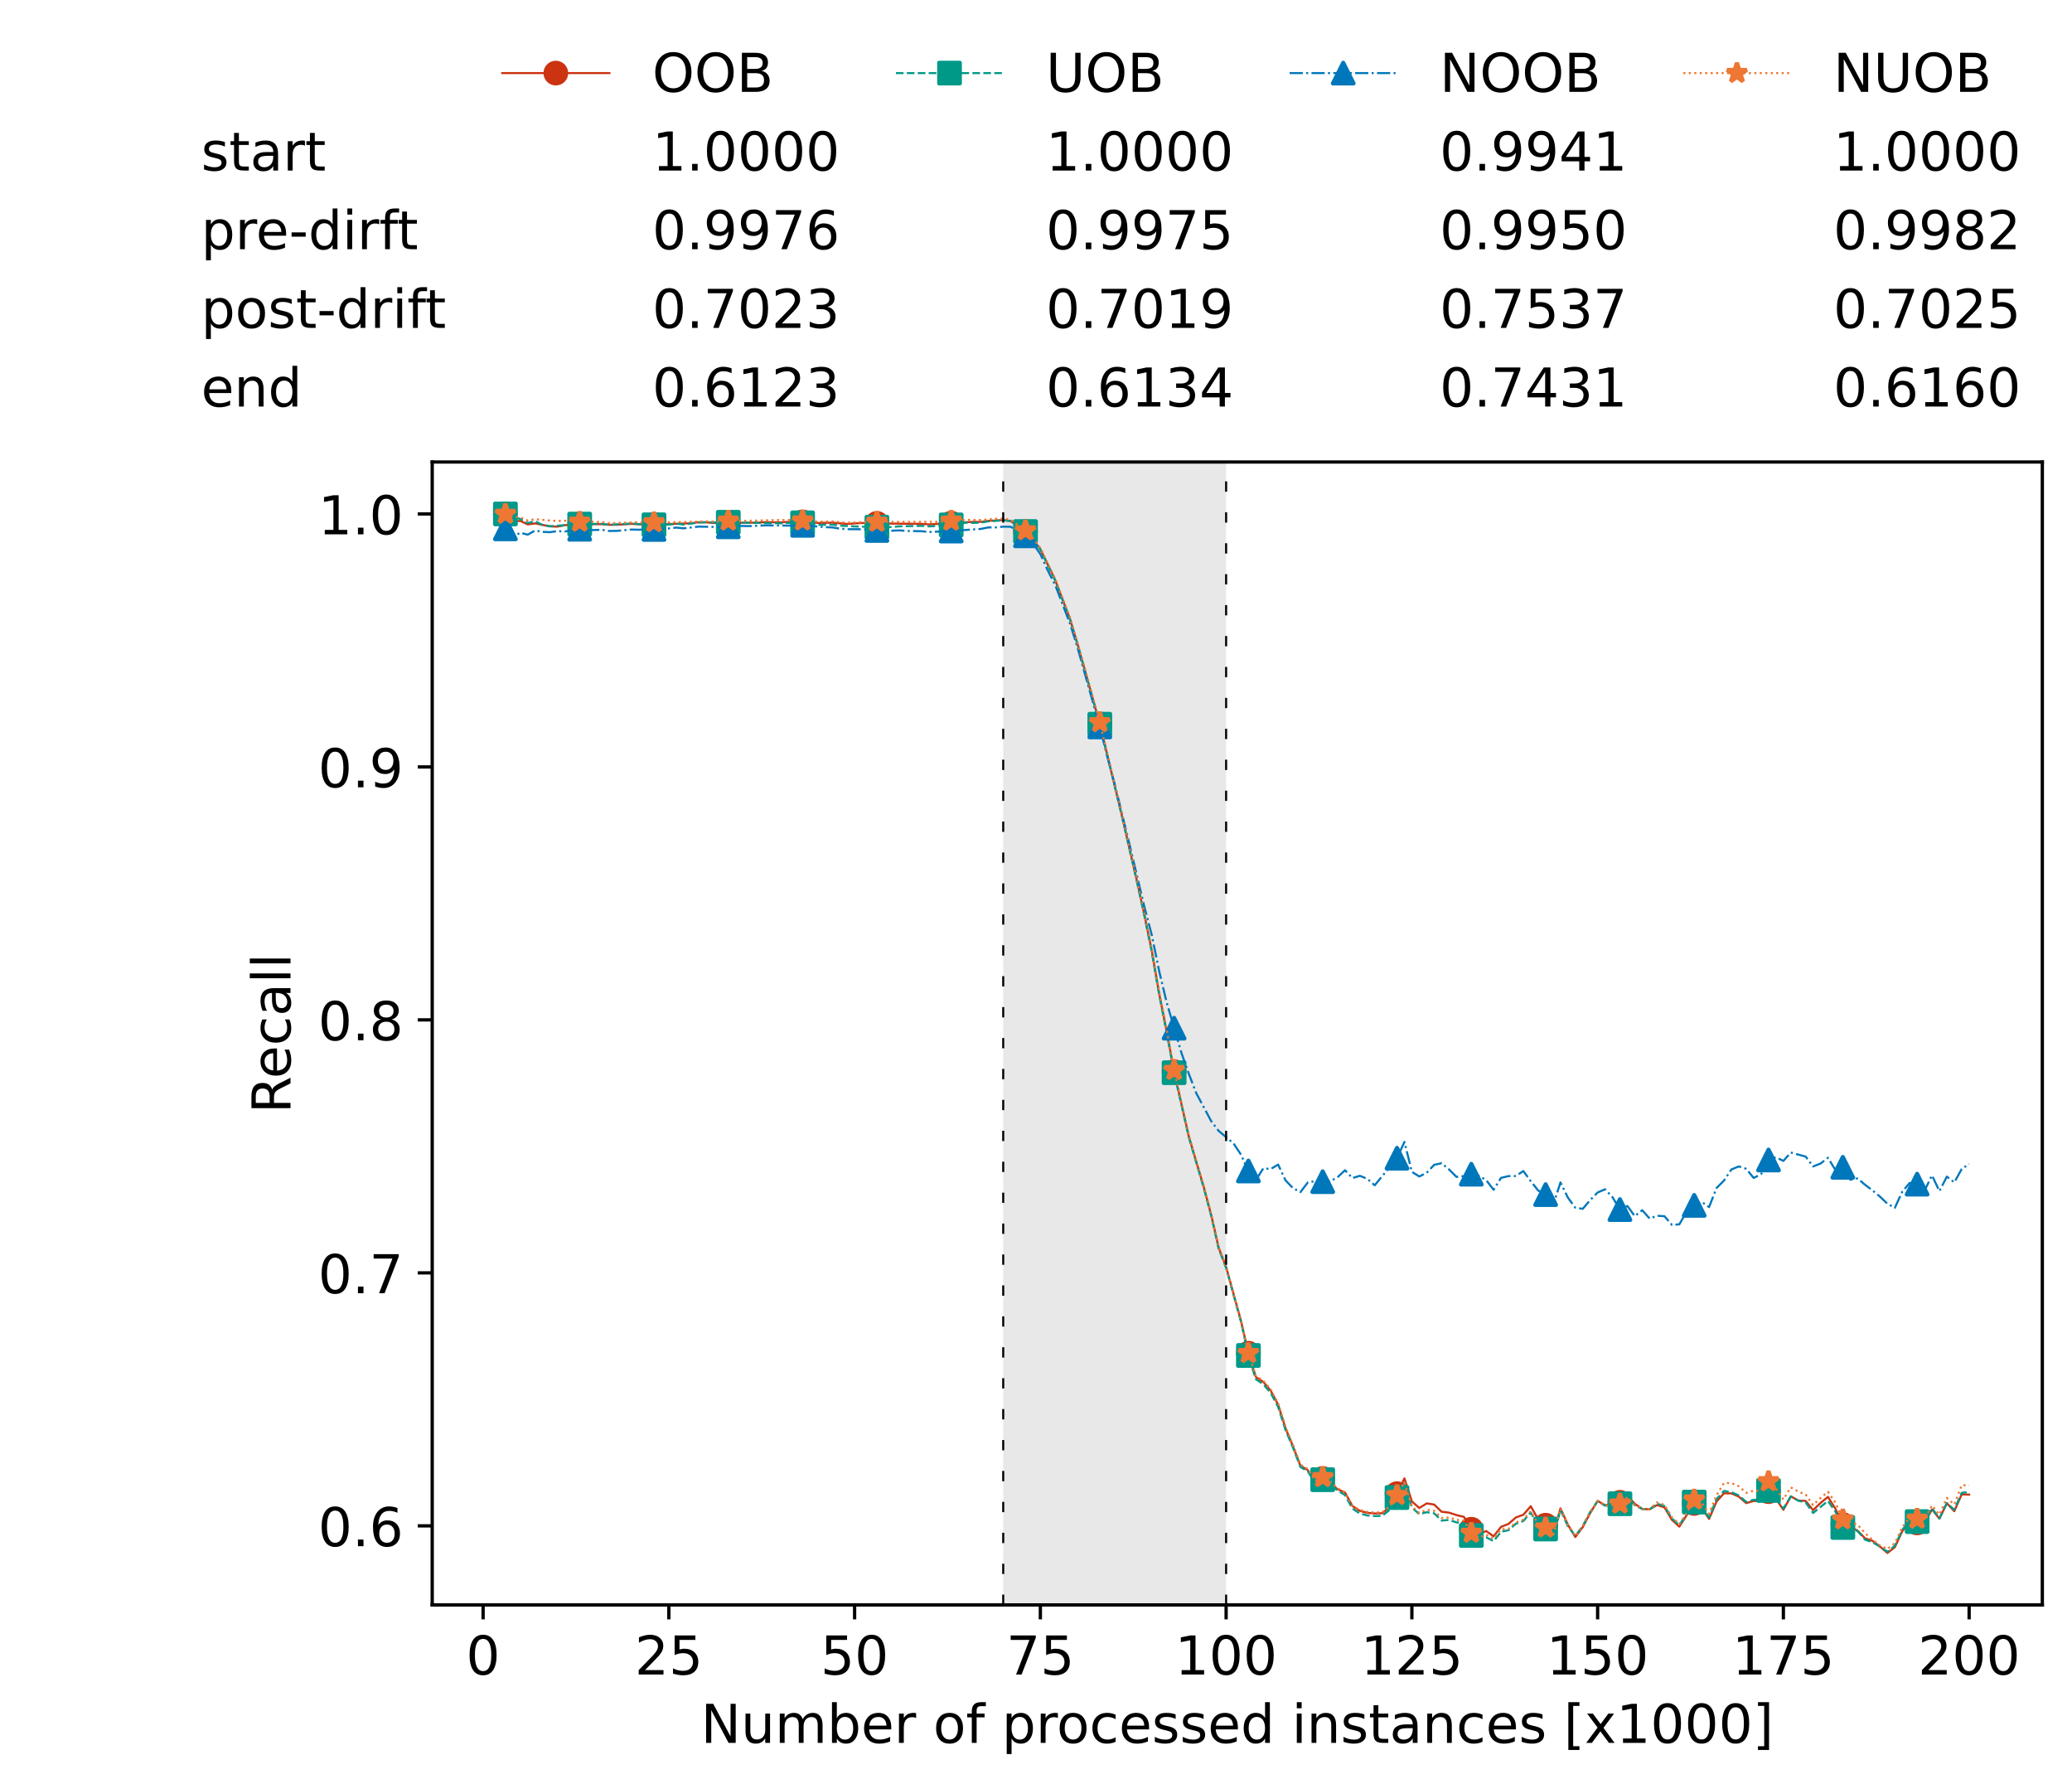 <?xml version="1.0" encoding="utf-8" standalone="no"?>
<!DOCTYPE svg PUBLIC "-//W3C//DTD SVG 1.1//EN"
  "http://www.w3.org/Graphics/SVG/1.1/DTD/svg11.dtd">
<!-- Created with matplotlib (https://matplotlib.org/) -->
<svg height="432.615pt" version="1.1" viewBox="0 0 502.65 432.615" width="502.65pt" xmlns="http://www.w3.org/2000/svg" xmlns:xlink="http://www.w3.org/1999/xlink">
 <defs>
  <style type="text/css">*{stroke-linecap:butt;stroke-linejoin:round;}</style>
 </defs>
 <g id="figure_1">
  <g id="patch_1">
   <path d="M 0 432.615 
L 502.65 432.615 
L 502.65 0 
L 0 0 
z
" style="fill:#ffffff;"/>
  </g>
  <g id="axes_1">
   <g id="patch_2">
    <path d="M 104.85 389.252 
L 495.45 389.252 
L 495.45 112.052 
L 104.85 112.052 
z
" style="fill:#ffffff;"/>
   </g>
   <g id="patch_3">
    <path clip-path="url(#p39e8679a95)" d="M 297.446 389.252 
L 297.446 112.052 
L 243.372 112.052 
L 243.372 389.252 
z
" style="fill:#d3d3d3;opacity:0.5;"/>
   </g>
   <g id="matplotlib.axis_1">
    <g id="xtick_1">
     <g id="line2d_1">
      <defs>
       <path d="M 0 0 
L 0 3.5 
" id="m77527ac871" style="stroke:#000000;stroke-width:0.8;"/>
      </defs>
      <g>
       <use style="stroke:#000000;stroke-width:0.8;" x="117.197" xlink:href="#m77527ac871" y="389.252"/>
      </g>
     </g>
     <g id="text_1">
      <!-- 0 -->
      <g transform="translate(113.061 406.13)scale(0.13 -0.13)">
       <defs>
        <path d="M 31.781 66.406 
Q 24.172 66.406 20.328 58.906 
Q 16.5 51.422 16.5 36.375 
Q 16.5 21.391 20.328 13.891 
Q 24.172 6.391 31.781 6.391 
Q 39.453 6.391 43.281 13.891 
Q 47.125 21.391 47.125 36.375 
Q 47.125 51.422 43.281 58.906 
Q 39.453 66.406 31.781 66.406 
z
M 31.781 74.219 
Q 44.047 74.219 50.516 64.516 
Q 56.984 54.828 56.984 36.375 
Q 56.984 17.969 50.516 8.266 
Q 44.047 -1.422 31.781 -1.422 
Q 19.531 -1.422 13.062 8.266 
Q 6.594 17.969 6.594 36.375 
Q 6.594 54.828 13.062 64.516 
Q 19.531 74.219 31.781 74.219 
z
" id="DejaVuSans-48"/>
       </defs>
       <use xlink:href="#DejaVuSans-48"/>
      </g>
     </g>
    </g>
    <g id="xtick_2">
     <g id="line2d_2">
      <g>
       <use style="stroke:#000000;stroke-width:0.8;" x="162.259" xlink:href="#m77527ac871" y="389.252"/>
      </g>
     </g>
     <g id="text_2">
      <!-- 25 -->
      <g transform="translate(153.988 406.13)scale(0.13 -0.13)">
       <defs>
        <path d="M 19.188 8.297 
L 53.609 8.297 
L 53.609 0 
L 7.328 0 
L 7.328 8.297 
Q 12.938 14.109 22.625 23.891 
Q 32.328 33.688 34.812 36.531 
Q 39.547 41.844 41.422 45.531 
Q 43.312 49.219 43.312 52.781 
Q 43.312 58.594 39.234 62.25 
Q 35.156 65.922 28.609 65.922 
Q 23.969 65.922 18.812 64.312 
Q 13.672 62.703 7.812 59.422 
L 7.812 69.391 
Q 13.766 71.781 18.938 73 
Q 24.125 74.219 28.422 74.219 
Q 39.75 74.219 46.484 68.547 
Q 53.219 62.891 53.219 53.422 
Q 53.219 48.922 51.531 44.891 
Q 49.859 40.875 45.406 35.406 
Q 44.188 33.984 37.641 27.219 
Q 31.109 20.453 19.188 8.297 
z
" id="DejaVuSans-50"/>
        <path d="M 10.797 72.906 
L 49.516 72.906 
L 49.516 64.594 
L 19.828 64.594 
L 19.828 46.734 
Q 21.969 47.469 24.109 47.828 
Q 26.266 48.188 28.422 48.188 
Q 40.625 48.188 47.75 41.5 
Q 54.891 34.812 54.891 23.391 
Q 54.891 11.625 47.562 5.094 
Q 40.234 -1.422 26.906 -1.422 
Q 22.312 -1.422 17.547 -0.641 
Q 12.797 0.141 7.719 1.703 
L 7.719 11.625 
Q 12.109 9.234 16.797 8.062 
Q 21.484 6.891 26.703 6.891 
Q 35.156 6.891 40.078 11.328 
Q 45.016 15.766 45.016 23.391 
Q 45.016 31 40.078 35.438 
Q 35.156 39.891 26.703 39.891 
Q 22.75 39.891 18.812 39.016 
Q 14.891 38.141 10.797 36.281 
z
" id="DejaVuSans-53"/>
       </defs>
       <use xlink:href="#DejaVuSans-50"/>
       <use x="63.623" xlink:href="#DejaVuSans-53"/>
      </g>
     </g>
    </g>
    <g id="xtick_3">
     <g id="line2d_3">
      <g>
       <use style="stroke:#000000;stroke-width:0.8;" x="207.322" xlink:href="#m77527ac871" y="389.252"/>
      </g>
     </g>
     <g id="text_3">
      <!-- 50 -->
      <g transform="translate(199.05 406.13)scale(0.13 -0.13)">
       <use xlink:href="#DejaVuSans-53"/>
       <use x="63.623" xlink:href="#DejaVuSans-48"/>
      </g>
     </g>
    </g>
    <g id="xtick_4">
     <g id="line2d_4">
      <g>
       <use style="stroke:#000000;stroke-width:0.8;" x="252.384" xlink:href="#m77527ac871" y="389.252"/>
      </g>
     </g>
     <g id="text_4">
      <!-- 75 -->
      <g transform="translate(244.113 406.13)scale(0.13 -0.13)">
       <defs>
        <path d="M 8.203 72.906 
L 55.078 72.906 
L 55.078 68.703 
L 28.609 0 
L 18.312 0 
L 43.219 64.594 
L 8.203 64.594 
z
" id="DejaVuSans-55"/>
       </defs>
       <use xlink:href="#DejaVuSans-55"/>
       <use x="63.623" xlink:href="#DejaVuSans-53"/>
      </g>
     </g>
    </g>
    <g id="xtick_5">
     <g id="line2d_5">
      <g>
       <use style="stroke:#000000;stroke-width:0.8;" x="297.446" xlink:href="#m77527ac871" y="389.252"/>
      </g>
     </g>
     <g id="text_5">
      <!-- 100 -->
      <g transform="translate(285.039 406.13)scale(0.13 -0.13)">
       <defs>
        <path d="M 12.406 8.297 
L 28.516 8.297 
L 28.516 63.922 
L 10.984 60.406 
L 10.984 69.391 
L 28.422 72.906 
L 38.281 72.906 
L 38.281 8.297 
L 54.391 8.297 
L 54.391 0 
L 12.406 0 
z
" id="DejaVuSans-49"/>
       </defs>
       <use xlink:href="#DejaVuSans-49"/>
       <use x="63.623" xlink:href="#DejaVuSans-48"/>
       <use x="127.246" xlink:href="#DejaVuSans-48"/>
      </g>
     </g>
    </g>
    <g id="xtick_6">
     <g id="line2d_6">
      <g>
       <use style="stroke:#000000;stroke-width:0.8;" x="342.509" xlink:href="#m77527ac871" y="389.252"/>
      </g>
     </g>
     <g id="text_6">
      <!-- 125 -->
      <g transform="translate(330.102 406.13)scale(0.13 -0.13)">
       <use xlink:href="#DejaVuSans-49"/>
       <use x="63.623" xlink:href="#DejaVuSans-50"/>
       <use x="127.246" xlink:href="#DejaVuSans-53"/>
      </g>
     </g>
    </g>
    <g id="xtick_7">
     <g id="line2d_7">
      <g>
       <use style="stroke:#000000;stroke-width:0.8;" x="387.571" xlink:href="#m77527ac871" y="389.252"/>
      </g>
     </g>
     <g id="text_7">
      <!-- 150 -->
      <g transform="translate(375.164 406.13)scale(0.13 -0.13)">
       <use xlink:href="#DejaVuSans-49"/>
       <use x="63.623" xlink:href="#DejaVuSans-53"/>
       <use x="127.246" xlink:href="#DejaVuSans-48"/>
      </g>
     </g>
    </g>
    <g id="xtick_8">
     <g id="line2d_8">
      <g>
       <use style="stroke:#000000;stroke-width:0.8;" x="432.633" xlink:href="#m77527ac871" y="389.252"/>
      </g>
     </g>
     <g id="text_8">
      <!-- 175 -->
      <g transform="translate(420.226 406.13)scale(0.13 -0.13)">
       <use xlink:href="#DejaVuSans-49"/>
       <use x="63.623" xlink:href="#DejaVuSans-55"/>
       <use x="127.246" xlink:href="#DejaVuSans-53"/>
      </g>
     </g>
    </g>
    <g id="xtick_9">
     <g id="line2d_9">
      <g>
       <use style="stroke:#000000;stroke-width:0.8;" x="477.695" xlink:href="#m77527ac871" y="389.252"/>
      </g>
     </g>
     <g id="text_9">
      <!-- 200 -->
      <g transform="translate(465.289 406.13)scale(0.13 -0.13)">
       <use xlink:href="#DejaVuSans-50"/>
       <use x="63.623" xlink:href="#DejaVuSans-48"/>
       <use x="127.246" xlink:href="#DejaVuSans-48"/>
      </g>
     </g>
    </g>
    <g id="text_10">
     <!-- Number of processed instances [x1000] -->
     <g transform="translate(170.025 422.711)scale(0.13 -0.13)">
      <defs>
       <path d="M 9.812 72.906 
L 23.094 72.906 
L 55.422 11.922 
L 55.422 72.906 
L 64.984 72.906 
L 64.984 0 
L 51.703 0 
L 19.391 60.984 
L 19.391 0 
L 9.812 0 
z
" id="DejaVuSans-78"/>
       <path d="M 8.5 21.578 
L 8.5 54.688 
L 17.484 54.688 
L 17.484 21.922 
Q 17.484 14.156 20.5 10.266 
Q 23.531 6.391 29.594 6.391 
Q 36.859 6.391 41.078 11.031 
Q 45.312 15.672 45.312 23.688 
L 45.312 54.688 
L 54.297 54.688 
L 54.297 0 
L 45.312 0 
L 45.312 8.406 
Q 42.047 3.422 37.719 1 
Q 33.406 -1.422 27.688 -1.422 
Q 18.266 -1.422 13.375 4.438 
Q 8.5 10.297 8.5 21.578 
z
M 31.109 56 
z
" id="DejaVuSans-117"/>
       <path d="M 52 44.188 
Q 55.375 50.25 60.062 53.125 
Q 64.75 56 71.094 56 
Q 79.641 56 84.281 50.016 
Q 88.922 44.047 88.922 33.016 
L 88.922 0 
L 79.891 0 
L 79.891 32.719 
Q 79.891 40.578 77.094 44.375 
Q 74.312 48.188 68.609 48.188 
Q 61.625 48.188 57.562 43.547 
Q 53.516 38.922 53.516 30.906 
L 53.516 0 
L 44.484 0 
L 44.484 32.719 
Q 44.484 40.625 41.703 44.406 
Q 38.922 48.188 33.109 48.188 
Q 26.219 48.188 22.156 43.531 
Q 18.109 38.875 18.109 30.906 
L 18.109 0 
L 9.078 0 
L 9.078 54.688 
L 18.109 54.688 
L 18.109 46.188 
Q 21.188 51.219 25.484 53.609 
Q 29.781 56 35.688 56 
Q 41.656 56 45.828 52.969 
Q 50 49.953 52 44.188 
z
" id="DejaVuSans-109"/>
       <path d="M 48.688 27.297 
Q 48.688 37.203 44.609 42.844 
Q 40.531 48.484 33.406 48.484 
Q 26.266 48.484 22.188 42.844 
Q 18.109 37.203 18.109 27.297 
Q 18.109 17.391 22.188 11.75 
Q 26.266 6.109 33.406 6.109 
Q 40.531 6.109 44.609 11.75 
Q 48.688 17.391 48.688 27.297 
z
M 18.109 46.391 
Q 20.953 51.266 25.266 53.625 
Q 29.594 56 35.594 56 
Q 45.562 56 51.781 48.094 
Q 58.016 40.188 58.016 27.297 
Q 58.016 14.406 51.781 6.484 
Q 45.562 -1.422 35.594 -1.422 
Q 29.594 -1.422 25.266 0.953 
Q 20.953 3.328 18.109 8.203 
L 18.109 0 
L 9.078 0 
L 9.078 75.984 
L 18.109 75.984 
z
" id="DejaVuSans-98"/>
       <path d="M 56.203 29.594 
L 56.203 25.203 
L 14.891 25.203 
Q 15.484 15.922 20.484 11.062 
Q 25.484 6.203 34.422 6.203 
Q 39.594 6.203 44.453 7.469 
Q 49.312 8.734 54.109 11.281 
L 54.109 2.781 
Q 49.266 0.734 44.188 -0.344 
Q 39.109 -1.422 33.891 -1.422 
Q 20.797 -1.422 13.156 6.188 
Q 5.516 13.812 5.516 26.812 
Q 5.516 40.234 12.766 48.109 
Q 20.016 56 32.328 56 
Q 43.359 56 49.781 48.891 
Q 56.203 41.797 56.203 29.594 
z
M 47.219 32.234 
Q 47.125 39.594 43.094 43.984 
Q 39.062 48.391 32.422 48.391 
Q 24.906 48.391 20.391 44.141 
Q 15.875 39.891 15.188 32.172 
z
" id="DejaVuSans-101"/>
       <path d="M 41.109 46.297 
Q 39.594 47.172 37.812 47.578 
Q 36.031 48 33.891 48 
Q 26.266 48 22.188 43.047 
Q 18.109 38.094 18.109 28.812 
L 18.109 0 
L 9.078 0 
L 9.078 54.688 
L 18.109 54.688 
L 18.109 46.188 
Q 20.953 51.172 25.484 53.578 
Q 30.031 56 36.531 56 
Q 37.453 56 38.578 55.875 
Q 39.703 55.766 41.062 55.516 
z
" id="DejaVuSans-114"/>
       <path id="DejaVuSans-32"/>
       <path d="M 30.609 48.391 
Q 23.391 48.391 19.188 42.75 
Q 14.984 37.109 14.984 27.297 
Q 14.984 17.484 19.156 11.844 
Q 23.344 6.203 30.609 6.203 
Q 37.797 6.203 41.984 11.859 
Q 46.188 17.531 46.188 27.297 
Q 46.188 37.016 41.984 42.703 
Q 37.797 48.391 30.609 48.391 
z
M 30.609 56 
Q 42.328 56 49.016 48.375 
Q 55.719 40.766 55.719 27.297 
Q 55.719 13.875 49.016 6.219 
Q 42.328 -1.422 30.609 -1.422 
Q 18.844 -1.422 12.172 6.219 
Q 5.516 13.875 5.516 27.297 
Q 5.516 40.766 12.172 48.375 
Q 18.844 56 30.609 56 
z
" id="DejaVuSans-111"/>
       <path d="M 37.109 75.984 
L 37.109 68.5 
L 28.516 68.5 
Q 23.688 68.5 21.797 66.547 
Q 19.922 64.594 19.922 59.516 
L 19.922 54.688 
L 34.719 54.688 
L 34.719 47.703 
L 19.922 47.703 
L 19.922 0 
L 10.891 0 
L 10.891 47.703 
L 2.297 47.703 
L 2.297 54.688 
L 10.891 54.688 
L 10.891 58.5 
Q 10.891 67.625 15.141 71.797 
Q 19.391 75.984 28.609 75.984 
z
" id="DejaVuSans-102"/>
       <path d="M 18.109 8.203 
L 18.109 -20.797 
L 9.078 -20.797 
L 9.078 54.688 
L 18.109 54.688 
L 18.109 46.391 
Q 20.953 51.266 25.266 53.625 
Q 29.594 56 35.594 56 
Q 45.562 56 51.781 48.094 
Q 58.016 40.188 58.016 27.297 
Q 58.016 14.406 51.781 6.484 
Q 45.562 -1.422 35.594 -1.422 
Q 29.594 -1.422 25.266 0.953 
Q 20.953 3.328 18.109 8.203 
z
M 48.688 27.297 
Q 48.688 37.203 44.609 42.844 
Q 40.531 48.484 33.406 48.484 
Q 26.266 48.484 22.188 42.844 
Q 18.109 37.203 18.109 27.297 
Q 18.109 17.391 22.188 11.75 
Q 26.266 6.109 33.406 6.109 
Q 40.531 6.109 44.609 11.75 
Q 48.688 17.391 48.688 27.297 
z
" id="DejaVuSans-112"/>
       <path d="M 48.781 52.594 
L 48.781 44.188 
Q 44.969 46.297 41.141 47.344 
Q 37.312 48.391 33.406 48.391 
Q 24.656 48.391 19.812 42.844 
Q 14.984 37.312 14.984 27.297 
Q 14.984 17.281 19.812 11.734 
Q 24.656 6.203 33.406 6.203 
Q 37.312 6.203 41.141 7.25 
Q 44.969 8.297 48.781 10.406 
L 48.781 2.094 
Q 45.016 0.344 40.984 -0.531 
Q 36.969 -1.422 32.422 -1.422 
Q 20.062 -1.422 12.781 6.344 
Q 5.516 14.109 5.516 27.297 
Q 5.516 40.672 12.859 48.328 
Q 20.219 56 33.016 56 
Q 37.156 56 41.109 55.141 
Q 45.062 54.297 48.781 52.594 
z
" id="DejaVuSans-99"/>
       <path d="M 44.281 53.078 
L 44.281 44.578 
Q 40.484 46.531 36.375 47.5 
Q 32.281 48.484 27.875 48.484 
Q 21.188 48.484 17.844 46.438 
Q 14.5 44.391 14.5 40.281 
Q 14.5 37.156 16.891 35.375 
Q 19.281 33.594 26.516 31.984 
L 29.594 31.297 
Q 39.156 29.25 43.188 25.516 
Q 47.219 21.781 47.219 15.094 
Q 47.219 7.469 41.188 3.016 
Q 35.156 -1.422 24.609 -1.422 
Q 20.219 -1.422 15.453 -0.562 
Q 10.688 0.297 5.422 2 
L 5.422 11.281 
Q 10.406 8.688 15.234 7.391 
Q 20.062 6.109 24.812 6.109 
Q 31.156 6.109 34.562 8.281 
Q 37.984 10.453 37.984 14.406 
Q 37.984 18.062 35.516 20.016 
Q 33.062 21.969 24.703 23.781 
L 21.578 24.516 
Q 13.234 26.266 9.516 29.906 
Q 5.812 33.547 5.812 39.891 
Q 5.812 47.609 11.281 51.797 
Q 16.75 56 26.812 56 
Q 31.781 56 36.172 55.266 
Q 40.578 54.547 44.281 53.078 
z
" id="DejaVuSans-115"/>
       <path d="M 45.406 46.391 
L 45.406 75.984 
L 54.391 75.984 
L 54.391 0 
L 45.406 0 
L 45.406 8.203 
Q 42.578 3.328 38.25 0.953 
Q 33.938 -1.422 27.875 -1.422 
Q 17.969 -1.422 11.734 6.484 
Q 5.516 14.406 5.516 27.297 
Q 5.516 40.188 11.734 48.094 
Q 17.969 56 27.875 56 
Q 33.938 56 38.25 53.625 
Q 42.578 51.266 45.406 46.391 
z
M 14.797 27.297 
Q 14.797 17.391 18.875 11.75 
Q 22.953 6.109 30.078 6.109 
Q 37.203 6.109 41.297 11.75 
Q 45.406 17.391 45.406 27.297 
Q 45.406 37.203 41.297 42.844 
Q 37.203 48.484 30.078 48.484 
Q 22.953 48.484 18.875 42.844 
Q 14.797 37.203 14.797 27.297 
z
" id="DejaVuSans-100"/>
       <path d="M 9.422 54.688 
L 18.406 54.688 
L 18.406 0 
L 9.422 0 
z
M 9.422 75.984 
L 18.406 75.984 
L 18.406 64.594 
L 9.422 64.594 
z
" id="DejaVuSans-105"/>
       <path d="M 54.891 33.016 
L 54.891 0 
L 45.906 0 
L 45.906 32.719 
Q 45.906 40.484 42.875 44.328 
Q 39.844 48.188 33.797 48.188 
Q 26.516 48.188 22.312 43.547 
Q 18.109 38.922 18.109 30.906 
L 18.109 0 
L 9.078 0 
L 9.078 54.688 
L 18.109 54.688 
L 18.109 46.188 
Q 21.344 51.125 25.703 53.562 
Q 30.078 56 35.797 56 
Q 45.219 56 50.047 50.172 
Q 54.891 44.344 54.891 33.016 
z
" id="DejaVuSans-110"/>
       <path d="M 18.312 70.219 
L 18.312 54.688 
L 36.812 54.688 
L 36.812 47.703 
L 18.312 47.703 
L 18.312 18.016 
Q 18.312 11.328 20.141 9.422 
Q 21.969 7.516 27.594 7.516 
L 36.812 7.516 
L 36.812 0 
L 27.594 0 
Q 17.188 0 13.234 3.875 
Q 9.281 7.766 9.281 18.016 
L 9.281 47.703 
L 2.688 47.703 
L 2.688 54.688 
L 9.281 54.688 
L 9.281 70.219 
z
" id="DejaVuSans-116"/>
       <path d="M 34.281 27.484 
Q 23.391 27.484 19.188 25 
Q 14.984 22.516 14.984 16.5 
Q 14.984 11.719 18.141 8.906 
Q 21.297 6.109 26.703 6.109 
Q 34.188 6.109 38.703 11.406 
Q 43.219 16.703 43.219 25.484 
L 43.219 27.484 
z
M 52.203 31.203 
L 52.203 0 
L 43.219 0 
L 43.219 8.297 
Q 40.141 3.328 35.547 0.953 
Q 30.953 -1.422 24.312 -1.422 
Q 15.922 -1.422 10.953 3.297 
Q 6 8.016 6 15.922 
Q 6 25.141 12.172 29.828 
Q 18.359 34.516 30.609 34.516 
L 43.219 34.516 
L 43.219 35.406 
Q 43.219 41.609 39.141 45 
Q 35.062 48.391 27.688 48.391 
Q 23 48.391 18.547 47.266 
Q 14.109 46.141 10.016 43.891 
L 10.016 52.203 
Q 14.938 54.109 19.578 55.047 
Q 24.219 56 28.609 56 
Q 40.484 56 46.344 49.844 
Q 52.203 43.703 52.203 31.203 
z
" id="DejaVuSans-97"/>
       <path d="M 8.594 75.984 
L 29.297 75.984 
L 29.297 69 
L 17.578 69 
L 17.578 -6.203 
L 29.297 -6.203 
L 29.297 -13.188 
L 8.594 -13.188 
z
" id="DejaVuSans-91"/>
       <path d="M 54.891 54.688 
L 35.109 28.078 
L 55.906 0 
L 45.312 0 
L 29.391 21.484 
L 13.484 0 
L 2.875 0 
L 24.125 28.609 
L 4.688 54.688 
L 15.281 54.688 
L 29.781 35.203 
L 44.281 54.688 
z
" id="DejaVuSans-120"/>
       <path d="M 30.422 75.984 
L 30.422 -13.188 
L 9.719 -13.188 
L 9.719 -6.203 
L 21.391 -6.203 
L 21.391 69 
L 9.719 69 
L 9.719 75.984 
z
" id="DejaVuSans-93"/>
      </defs>
      <use xlink:href="#DejaVuSans-78"/>
      <use x="74.805" xlink:href="#DejaVuSans-117"/>
      <use x="138.184" xlink:href="#DejaVuSans-109"/>
      <use x="235.596" xlink:href="#DejaVuSans-98"/>
      <use x="299.072" xlink:href="#DejaVuSans-101"/>
      <use x="360.596" xlink:href="#DejaVuSans-114"/>
      <use x="401.709" xlink:href="#DejaVuSans-32"/>
      <use x="433.496" xlink:href="#DejaVuSans-111"/>
      <use x="494.678" xlink:href="#DejaVuSans-102"/>
      <use x="529.883" xlink:href="#DejaVuSans-32"/>
      <use x="561.67" xlink:href="#DejaVuSans-112"/>
      <use x="625.146" xlink:href="#DejaVuSans-114"/>
      <use x="664.01" xlink:href="#DejaVuSans-111"/>
      <use x="725.191" xlink:href="#DejaVuSans-99"/>
      <use x="780.172" xlink:href="#DejaVuSans-101"/>
      <use x="841.695" xlink:href="#DejaVuSans-115"/>
      <use x="893.795" xlink:href="#DejaVuSans-115"/>
      <use x="945.895" xlink:href="#DejaVuSans-101"/>
      <use x="1007.418" xlink:href="#DejaVuSans-100"/>
      <use x="1070.895" xlink:href="#DejaVuSans-32"/>
      <use x="1102.682" xlink:href="#DejaVuSans-105"/>
      <use x="1130.465" xlink:href="#DejaVuSans-110"/>
      <use x="1193.844" xlink:href="#DejaVuSans-115"/>
      <use x="1245.943" xlink:href="#DejaVuSans-116"/>
      <use x="1285.152" xlink:href="#DejaVuSans-97"/>
      <use x="1346.432" xlink:href="#DejaVuSans-110"/>
      <use x="1409.811" xlink:href="#DejaVuSans-99"/>
      <use x="1464.791" xlink:href="#DejaVuSans-101"/>
      <use x="1526.314" xlink:href="#DejaVuSans-115"/>
      <use x="1578.414" xlink:href="#DejaVuSans-32"/>
      <use x="1610.201" xlink:href="#DejaVuSans-91"/>
      <use x="1649.215" xlink:href="#DejaVuSans-120"/>
      <use x="1708.395" xlink:href="#DejaVuSans-49"/>
      <use x="1772.018" xlink:href="#DejaVuSans-48"/>
      <use x="1835.641" xlink:href="#DejaVuSans-48"/>
      <use x="1899.264" xlink:href="#DejaVuSans-48"/>
      <use x="1962.887" xlink:href="#DejaVuSans-93"/>
     </g>
    </g>
   </g>
   <g id="matplotlib.axis_2">
    <g id="ytick_1">
     <g id="line2d_10">
      <defs>
       <path d="M 0 0 
L -3.5 0 
" id="m97076c340a" style="stroke:#000000;stroke-width:0.8;"/>
      </defs>
      <g>
       <use style="stroke:#000000;stroke-width:0.8;" x="104.85" xlink:href="#m97076c340a" y="370.068"/>
      </g>
     </g>
     <g id="text_11">
      <!-- 0.6 -->
      <g transform="translate(77.176 375.007)scale(0.13 -0.13)">
       <defs>
        <path d="M 10.688 12.406 
L 21 12.406 
L 21 0 
L 10.688 0 
z
" id="DejaVuSans-46"/>
        <path d="M 33.016 40.375 
Q 26.375 40.375 22.484 35.828 
Q 18.609 31.297 18.609 23.391 
Q 18.609 15.531 22.484 10.953 
Q 26.375 6.391 33.016 6.391 
Q 39.656 6.391 43.531 10.953 
Q 47.406 15.531 47.406 23.391 
Q 47.406 31.297 43.531 35.828 
Q 39.656 40.375 33.016 40.375 
z
M 52.594 71.297 
L 52.594 62.312 
Q 48.875 64.062 45.094 64.984 
Q 41.312 65.922 37.594 65.922 
Q 27.828 65.922 22.672 59.328 
Q 17.531 52.734 16.797 39.406 
Q 19.672 43.656 24.016 45.922 
Q 28.375 48.188 33.594 48.188 
Q 44.578 48.188 50.953 41.516 
Q 57.328 34.859 57.328 23.391 
Q 57.328 12.156 50.688 5.359 
Q 44.047 -1.422 33.016 -1.422 
Q 20.359 -1.422 13.672 8.266 
Q 6.984 17.969 6.984 36.375 
Q 6.984 53.656 15.188 63.938 
Q 23.391 74.219 37.203 74.219 
Q 40.922 74.219 44.703 73.484 
Q 48.484 72.75 52.594 71.297 
z
" id="DejaVuSans-54"/>
       </defs>
       <use xlink:href="#DejaVuSans-48"/>
       <use x="63.623" xlink:href="#DejaVuSans-46"/>
       <use x="95.41" xlink:href="#DejaVuSans-54"/>
      </g>
     </g>
    </g>
    <g id="ytick_2">
     <g id="line2d_11">
      <g>
       <use style="stroke:#000000;stroke-width:0.8;" x="104.85" xlink:href="#m97076c340a" y="308.714"/>
      </g>
     </g>
     <g id="text_12">
      <!-- 0.7 -->
      <g transform="translate(77.176 313.653)scale(0.13 -0.13)">
       <use xlink:href="#DejaVuSans-48"/>
       <use x="63.623" xlink:href="#DejaVuSans-46"/>
       <use x="95.41" xlink:href="#DejaVuSans-55"/>
      </g>
     </g>
    </g>
    <g id="ytick_3">
     <g id="line2d_12">
      <g>
       <use style="stroke:#000000;stroke-width:0.8;" x="104.85" xlink:href="#m97076c340a" y="247.36"/>
      </g>
     </g>
     <g id="text_13">
      <!-- 0.8 -->
      <g transform="translate(77.176 252.299)scale(0.13 -0.13)">
       <defs>
        <path d="M 31.781 34.625 
Q 24.75 34.625 20.719 30.859 
Q 16.703 27.094 16.703 20.516 
Q 16.703 13.922 20.719 10.156 
Q 24.75 6.391 31.781 6.391 
Q 38.812 6.391 42.859 10.172 
Q 46.922 13.969 46.922 20.516 
Q 46.922 27.094 42.891 30.859 
Q 38.875 34.625 31.781 34.625 
z
M 21.922 38.812 
Q 15.578 40.375 12.031 44.719 
Q 8.5 49.078 8.5 55.328 
Q 8.5 64.062 14.719 69.141 
Q 20.953 74.219 31.781 74.219 
Q 42.672 74.219 48.875 69.141 
Q 55.078 64.062 55.078 55.328 
Q 55.078 49.078 51.531 44.719 
Q 48 40.375 41.703 38.812 
Q 48.828 37.156 52.797 32.312 
Q 56.781 27.484 56.781 20.516 
Q 56.781 9.906 50.312 4.234 
Q 43.844 -1.422 31.781 -1.422 
Q 19.734 -1.422 13.25 4.234 
Q 6.781 9.906 6.781 20.516 
Q 6.781 27.484 10.781 32.312 
Q 14.797 37.156 21.922 38.812 
z
M 18.312 54.391 
Q 18.312 48.734 21.844 45.562 
Q 25.391 42.391 31.781 42.391 
Q 38.141 42.391 41.719 45.562 
Q 45.312 48.734 45.312 54.391 
Q 45.312 60.062 41.719 63.234 
Q 38.141 66.406 31.781 66.406 
Q 25.391 66.406 21.844 63.234 
Q 18.312 60.062 18.312 54.391 
z
" id="DejaVuSans-56"/>
       </defs>
       <use xlink:href="#DejaVuSans-48"/>
       <use x="63.623" xlink:href="#DejaVuSans-46"/>
       <use x="95.41" xlink:href="#DejaVuSans-56"/>
      </g>
     </g>
    </g>
    <g id="ytick_4">
     <g id="line2d_13">
      <g>
       <use style="stroke:#000000;stroke-width:0.8;" x="104.85" xlink:href="#m97076c340a" y="186.006"/>
      </g>
     </g>
     <g id="text_14">
      <!-- 0.9 -->
      <g transform="translate(77.176 190.945)scale(0.13 -0.13)">
       <defs>
        <path d="M 10.984 1.516 
L 10.984 10.5 
Q 14.703 8.734 18.5 7.812 
Q 22.312 6.891 25.984 6.891 
Q 35.75 6.891 40.891 13.453 
Q 46.047 20.016 46.781 33.406 
Q 43.953 29.203 39.594 26.953 
Q 35.25 24.703 29.984 24.703 
Q 19.047 24.703 12.672 31.312 
Q 6.297 37.938 6.297 49.422 
Q 6.297 60.641 12.938 67.422 
Q 19.578 74.219 30.609 74.219 
Q 43.266 74.219 49.922 64.516 
Q 56.594 54.828 56.594 36.375 
Q 56.594 19.141 48.406 8.859 
Q 40.234 -1.422 26.422 -1.422 
Q 22.703 -1.422 18.891 -0.688 
Q 15.094 0.047 10.984 1.516 
z
M 30.609 32.422 
Q 37.25 32.422 41.125 36.953 
Q 45.016 41.5 45.016 49.422 
Q 45.016 57.281 41.125 61.844 
Q 37.25 66.406 30.609 66.406 
Q 23.969 66.406 20.094 61.844 
Q 16.219 57.281 16.219 49.422 
Q 16.219 41.5 20.094 36.953 
Q 23.969 32.422 30.609 32.422 
z
" id="DejaVuSans-57"/>
       </defs>
       <use xlink:href="#DejaVuSans-48"/>
       <use x="63.623" xlink:href="#DejaVuSans-46"/>
       <use x="95.41" xlink:href="#DejaVuSans-57"/>
      </g>
     </g>
    </g>
    <g id="ytick_5">
     <g id="line2d_14">
      <g>
       <use style="stroke:#000000;stroke-width:0.8;" x="104.85" xlink:href="#m97076c340a" y="124.652"/>
      </g>
     </g>
     <g id="text_15">
      <!-- 1.0 -->
      <g transform="translate(77.176 129.591)scale(0.13 -0.13)">
       <use xlink:href="#DejaVuSans-49"/>
       <use x="63.623" xlink:href="#DejaVuSans-46"/>
       <use x="95.41" xlink:href="#DejaVuSans-48"/>
      </g>
     </g>
    </g>
    <g id="text_16">
     <!-- Recall -->
     <g transform="translate(70.472 270.044)rotate(-90)scale(0.13 -0.13)">
      <defs>
       <path d="M 44.391 34.188 
Q 47.562 33.109 50.562 29.594 
Q 53.562 26.078 56.594 19.922 
L 66.609 0 
L 56 0 
L 46.688 18.703 
Q 43.062 26.031 39.672 28.422 
Q 36.281 30.812 30.422 30.812 
L 19.672 30.812 
L 19.672 0 
L 9.812 0 
L 9.812 72.906 
L 32.078 72.906 
Q 44.578 72.906 50.734 67.672 
Q 56.891 62.453 56.891 51.906 
Q 56.891 45.016 53.688 40.469 
Q 50.484 35.938 44.391 34.188 
z
M 19.672 64.797 
L 19.672 38.922 
L 32.078 38.922 
Q 39.203 38.922 42.844 42.219 
Q 46.484 45.516 46.484 51.906 
Q 46.484 58.297 42.844 61.547 
Q 39.203 64.797 32.078 64.797 
z
" id="DejaVuSans-82"/>
       <path d="M 9.422 75.984 
L 18.406 75.984 
L 18.406 0 
L 9.422 0 
z
" id="DejaVuSans-108"/>
      </defs>
      <use xlink:href="#DejaVuSans-82"/>
      <use x="64.982" xlink:href="#DejaVuSans-101"/>
      <use x="126.506" xlink:href="#DejaVuSans-99"/>
      <use x="181.486" xlink:href="#DejaVuSans-97"/>
      <use x="242.766" xlink:href="#DejaVuSans-108"/>
      <use x="270.549" xlink:href="#DejaVuSans-108"/>
     </g>
    </g>
   </g>
   <g id="line2d_15"/>
   <g id="line2d_16"/>
   <g id="line2d_17"/>
   <g id="line2d_18"/>
   <g id="line2d_19"/>
   <g id="line2d_20">
    <path clip-path="url(#p39e8679a95)" d="M 122.605 124.652 
L 124.407 126.549 
L 126.21 126.321 
L 128.012 127.195 
L 129.815 126.942 
L 133.419 127.667 
L 135.222 127.725 
L 137.024 127.383 
L 140.629 127.121 
L 146.037 127.135 
L 147.839 127.289 
L 149.642 127.273 
L 153.247 127.051 
L 155.049 127.173 
L 156.852 127.108 
L 158.654 127.233 
L 167.667 126.908 
L 169.469 126.664 
L 171.272 126.673 
L 173.074 126.855 
L 183.889 126.754 
L 185.692 126.634 
L 189.297 126.697 
L 191.099 126.578 
L 196.507 126.576 
L 198.309 126.826 
L 201.914 126.768 
L 205.519 127.073 
L 209.124 126.835 
L 210.927 126.949 
L 223.544 127.049 
L 225.347 127.182 
L 236.162 126.562 
L 237.964 126.563 
L 239.767 126.324 
L 243.372 126.136 
L 245.174 126.364 
L 248.779 128.918 
L 250.581 130.847 
L 252.384 133.191 
L 255.989 140.696 
L 259.594 150.212 
L 261.396 156.187 
L 266.804 175.578 
L 272.211 198.023 
L 275.816 213.683 
L 277.619 221.83 
L 279.421 230.628 
L 281.224 241.066 
L 283.026 250.125 
L 284.829 259.916 
L 288.434 275.768 
L 292.039 287.942 
L 293.841 294.704 
L 295.644 302.632 
L 297.446 307.29 
L 301.051 320.33 
L 302.854 328.199 
L 304.656 333.964 
L 306.459 335.161 
L 308.261 337.281 
L 310.064 340.675 
L 311.866 346.425 
L 313.669 350.777 
L 315.471 355.487 
L 317.274 356.58 
L 319.076 359.452 
L 320.879 358.578 
L 322.681 359.663 
L 324.484 361.194 
L 326.286 361.969 
L 328.089 365.256 
L 329.891 366.444 
L 331.694 366.915 
L 333.496 367.067 
L 335.299 367.016 
L 337.101 365.578 
L 338.904 362.269 
L 340.706 358.559 
L 342.509 364.14 
L 344.311 365.745 
L 346.114 364.631 
L 347.916 364.902 
L 349.719 366.658 
L 351.521 366.863 
L 353.324 367.456 
L 355.126 367.885 
L 356.928 370.892 
L 358.731 372.039 
L 360.533 371.332 
L 362.336 372.61 
L 364.138 370.322 
L 365.941 369.604 
L 367.743 368.033 
L 369.546 367.384 
L 371.348 365.313 
L 373.151 368.493 
L 374.953 369.915 
L 376.756 372.267 
L 378.558 365.828 
L 380.361 369.8 
L 382.163 372.782 
L 383.966 370.377 
L 385.768 366.966 
L 387.571 364.016 
L 389.373 365.083 
L 392.978 364.366 
L 394.781 362.79 
L 396.583 364.714 
L 398.386 365.96 
L 400.188 366.063 
L 401.991 365.019 
L 403.793 365.607 
L 405.596 368.628 
L 407.398 370.256 
L 411.003 364.634 
L 412.806 365.667 
L 414.608 368.39 
L 416.411 364.194 
L 418.213 362.181 
L 420.016 362.196 
L 421.818 362.979 
L 423.621 364.556 
L 425.423 364.041 
L 427.226 364.044 
L 429.028 361.777 
L 430.831 363.499 
L 432.633 366.185 
L 434.436 362.906 
L 436.238 363.919 
L 438.041 364.024 
L 439.843 366.259 
L 441.646 364.524 
L 443.448 363.043 
L 445.251 365.906 
L 447.053 369.758 
L 448.856 370.25 
L 450.658 371.268 
L 452.461 373.1 
L 454.263 373.718 
L 456.066 375.079 
L 457.868 376.652 
L 459.671 375.245 
L 461.473 371.378 
L 463.276 369.031 
L 465.078 369.357 
L 466.881 369.393 
L 468.683 366.081 
L 470.485 368.315 
L 472.288 364.583 
L 474.09 366.512 
L 475.893 362.437 
L 477.695 362.492 
L 477.695 362.492 
" style="fill:none;stroke:#cc3311;stroke-linecap:square;stroke-width:0.5;"/>
    <defs>
     <path d="M 0 2.5 
C 0.663 2.5 1.299 2.237 1.768 1.768 
C 2.237 1.299 2.5 0.663 2.5 0 
C 2.5 -0.663 2.237 -1.299 1.768 -1.768 
C 1.299 -2.237 0.663 -2.5 0 -2.5 
C -0.663 -2.5 -1.299 -2.237 -1.768 -1.768 
C -2.237 -1.299 -2.5 -0.663 -2.5 0 
C -2.5 0.663 -2.237 1.299 -1.768 1.768 
C -1.299 2.237 -0.663 2.5 0 2.5 
z
" id="m64cd7b743d" style="stroke:#cc3311;"/>
    </defs>
    <g clip-path="url(#p39e8679a95)">
     <use style="fill:#cc3311;stroke:#cc3311;" x="122.605" xlink:href="#m64cd7b743d" y="124.652"/>
     <use style="fill:#cc3311;stroke:#cc3311;" x="140.629" xlink:href="#m64cd7b743d" y="127.121"/>
     <use style="fill:#cc3311;stroke:#cc3311;" x="158.654" xlink:href="#m64cd7b743d" y="127.233"/>
     <use style="fill:#cc3311;stroke:#cc3311;" x="176.679" xlink:href="#m64cd7b743d" y="126.786"/>
     <use style="fill:#cc3311;stroke:#cc3311;" x="194.704" xlink:href="#m64cd7b743d" y="126.574"/>
     <use style="fill:#cc3311;stroke:#cc3311;" x="212.729" xlink:href="#m64cd7b743d" y="126.949"/>
     <use style="fill:#cc3311;stroke:#cc3311;" x="230.754" xlink:href="#m64cd7b743d" y="126.883"/>
     <use style="fill:#cc3311;stroke:#cc3311;" x="248.779" xlink:href="#m64cd7b743d" y="128.918"/>
     <use style="fill:#cc3311;stroke:#cc3311;" x="266.804" xlink:href="#m64cd7b743d" y="175.578"/>
     <use style="fill:#cc3311;stroke:#cc3311;" x="284.829" xlink:href="#m64cd7b743d" y="259.916"/>
     <use style="fill:#cc3311;stroke:#cc3311;" x="302.854" xlink:href="#m64cd7b743d" y="328.199"/>
     <use style="fill:#cc3311;stroke:#cc3311;" x="320.879" xlink:href="#m64cd7b743d" y="358.578"/>
     <use style="fill:#cc3311;stroke:#cc3311;" x="338.904" xlink:href="#m64cd7b743d" y="362.269"/>
     <use style="fill:#cc3311;stroke:#cc3311;" x="356.928" xlink:href="#m64cd7b743d" y="370.892"/>
     <use style="fill:#cc3311;stroke:#cc3311;" x="374.953" xlink:href="#m64cd7b743d" y="369.915"/>
     <use style="fill:#cc3311;stroke:#cc3311;" x="392.978" xlink:href="#m64cd7b743d" y="364.366"/>
     <use style="fill:#cc3311;stroke:#cc3311;" x="411.003" xlink:href="#m64cd7b743d" y="364.634"/>
     <use style="fill:#cc3311;stroke:#cc3311;" x="429.028" xlink:href="#m64cd7b743d" y="361.777"/>
     <use style="fill:#cc3311;stroke:#cc3311;" x="447.053" xlink:href="#m64cd7b743d" y="369.758"/>
     <use style="fill:#cc3311;stroke:#cc3311;" x="465.078" xlink:href="#m64cd7b743d" y="369.357"/>
    </g>
   </g>
   <g id="line2d_21"/>
   <g id="line2d_22"/>
   <g id="line2d_23"/>
   <g id="line2d_24"/>
   <g id="line2d_25">
    <path clip-path="url(#p39e8679a95)" d="M 122.605 124.652 
L 126.21 125.882 
L 128.012 126.866 
L 129.815 126.423 
L 131.617 127.322 
L 133.419 127.637 
L 137.024 127.37 
L 140.629 127.11 
L 146.037 127.038 
L 147.839 127.278 
L 153.247 126.975 
L 155.049 127.101 
L 156.852 127.101 
L 158.654 127.288 
L 162.259 127.224 
L 164.062 127.027 
L 165.864 127.208 
L 169.469 126.729 
L 171.272 126.674 
L 174.877 126.727 
L 178.482 126.708 
L 189.297 126.931 
L 192.902 126.752 
L 194.704 126.806 
L 196.507 126.992 
L 198.309 127.306 
L 201.914 127.246 
L 203.717 127.486 
L 207.322 127.676 
L 210.927 127.797 
L 214.532 127.874 
L 216.334 127.82 
L 218.137 127.654 
L 223.544 127.541 
L 225.347 127.674 
L 230.754 127.314 
L 234.359 126.751 
L 236.162 126.808 
L 237.964 126.749 
L 239.767 126.449 
L 243.372 126.199 
L 245.174 126.363 
L 248.779 128.919 
L 250.581 130.849 
L 252.384 133.33 
L 255.989 140.823 
L 259.594 150.34 
L 261.396 156.314 
L 266.804 175.646 
L 272.211 198.09 
L 275.816 213.869 
L 277.619 222.143 
L 279.421 230.942 
L 281.224 241.38 
L 283.026 250.439 
L 284.829 260.165 
L 288.434 275.941 
L 292.039 288.188 
L 293.841 294.95 
L 295.644 302.878 
L 297.446 307.536 
L 301.051 320.576 
L 302.854 328.746 
L 304.656 334.511 
L 306.459 335.708 
L 308.261 337.827 
L 310.064 341.221 
L 311.866 346.853 
L 313.669 351.078 
L 315.471 355.788 
L 317.274 356.881 
L 319.076 359.753 
L 320.879 358.879 
L 322.681 359.964 
L 324.484 361.495 
L 326.286 362.603 
L 328.089 365.89 
L 329.891 367.078 
L 331.694 367.549 
L 333.496 367.701 
L 335.299 367.65 
L 337.101 366.212 
L 338.904 363.204 
L 340.706 359.77 
L 342.509 365.625 
L 344.311 367.23 
L 346.114 366.762 
L 347.916 367.033 
L 349.719 368.789 
L 351.521 368.633 
L 353.324 369.227 
L 355.126 369.395 
L 356.928 372.403 
L 358.731 373.549 
L 360.533 372.842 
L 362.336 373.786 
L 364.138 371.499 
L 365.941 371.125 
L 367.743 369.554 
L 369.546 368.905 
L 371.348 366.834 
L 373.151 370.015 
L 374.953 370.835 
L 376.756 372.911 
L 378.558 366.198 
L 380.361 370.17 
L 382.163 372.506 
L 383.966 370.101 
L 385.768 366.69 
L 387.571 364.1 
L 389.373 365.168 
L 391.176 365.089 
L 392.978 364.711 
L 394.781 363.135 
L 396.583 365.059 
L 398.386 365.975 
L 400.188 366.078 
L 401.991 364.689 
L 403.793 365.278 
L 405.596 368.298 
L 407.398 369.926 
L 411.003 364.304 
L 412.806 365.337 
L 414.608 368.06 
L 416.411 363.613 
L 418.213 361.599 
L 420.016 361.907 
L 421.818 362.69 
L 423.621 364.267 
L 425.423 363.752 
L 427.226 363.755 
L 429.028 361.488 
L 430.831 363.21 
L 432.633 365.896 
L 434.436 362.947 
L 436.238 363.96 
L 438.041 364.402 
L 439.843 366.949 
L 443.448 364.032 
L 445.251 366.614 
L 447.053 370.465 
L 448.856 370.662 
L 450.658 371.351 
L 452.461 373.434 
L 454.263 374.052 
L 456.066 375.12 
L 457.868 376.337 
L 459.671 374.93 
L 461.473 371.063 
L 463.276 368.716 
L 465.078 369.042 
L 466.881 369.078 
L 468.683 365.766 
L 470.485 368.304 
L 472.288 364.572 
L 474.09 366.164 
L 475.893 362.071 
L 477.695 361.828 
L 477.695 361.828 
" style="fill:none;stroke:#009988;stroke-dasharray:1.85,0.8;stroke-dashoffset:0;stroke-width:0.5;"/>
    <defs>
     <path d="M -2.5 2.5 
L 2.5 2.5 
L 2.5 -2.5 
L -2.5 -2.5 
z
" id="m7e67ea93af" style="stroke:#009988;stroke-linejoin:miter;"/>
    </defs>
    <g clip-path="url(#p39e8679a95)">
     <use style="fill:#009988;stroke:#009988;stroke-linejoin:miter;" x="122.605" xlink:href="#m7e67ea93af" y="124.652"/>
     <use style="fill:#009988;stroke:#009988;stroke-linejoin:miter;" x="140.629" xlink:href="#m7e67ea93af" y="127.11"/>
     <use style="fill:#009988;stroke:#009988;stroke-linejoin:miter;" x="158.654" xlink:href="#m7e67ea93af" y="127.288"/>
     <use style="fill:#009988;stroke:#009988;stroke-linejoin:miter;" x="176.679" xlink:href="#m7e67ea93af" y="126.663"/>
     <use style="fill:#009988;stroke:#009988;stroke-linejoin:miter;" x="194.704" xlink:href="#m7e67ea93af" y="126.806"/>
     <use style="fill:#009988;stroke:#009988;stroke-linejoin:miter;" x="212.729" xlink:href="#m7e67ea93af" y="127.86"/>
     <use style="fill:#009988;stroke:#009988;stroke-linejoin:miter;" x="230.754" xlink:href="#m7e67ea93af" y="127.314"/>
     <use style="fill:#009988;stroke:#009988;stroke-linejoin:miter;" x="248.779" xlink:href="#m7e67ea93af" y="128.919"/>
     <use style="fill:#009988;stroke:#009988;stroke-linejoin:miter;" x="266.804" xlink:href="#m7e67ea93af" y="175.646"/>
     <use style="fill:#009988;stroke:#009988;stroke-linejoin:miter;" x="284.829" xlink:href="#m7e67ea93af" y="260.165"/>
     <use style="fill:#009988;stroke:#009988;stroke-linejoin:miter;" x="302.854" xlink:href="#m7e67ea93af" y="328.746"/>
     <use style="fill:#009988;stroke:#009988;stroke-linejoin:miter;" x="320.879" xlink:href="#m7e67ea93af" y="358.879"/>
     <use style="fill:#009988;stroke:#009988;stroke-linejoin:miter;" x="338.904" xlink:href="#m7e67ea93af" y="363.204"/>
     <use style="fill:#009988;stroke:#009988;stroke-linejoin:miter;" x="356.928" xlink:href="#m7e67ea93af" y="372.403"/>
     <use style="fill:#009988;stroke:#009988;stroke-linejoin:miter;" x="374.953" xlink:href="#m7e67ea93af" y="370.835"/>
     <use style="fill:#009988;stroke:#009988;stroke-linejoin:miter;" x="392.978" xlink:href="#m7e67ea93af" y="364.711"/>
     <use style="fill:#009988;stroke:#009988;stroke-linejoin:miter;" x="411.003" xlink:href="#m7e67ea93af" y="364.304"/>
     <use style="fill:#009988;stroke:#009988;stroke-linejoin:miter;" x="429.028" xlink:href="#m7e67ea93af" y="361.488"/>
     <use style="fill:#009988;stroke:#009988;stroke-linejoin:miter;" x="447.053" xlink:href="#m7e67ea93af" y="370.465"/>
     <use style="fill:#009988;stroke:#009988;stroke-linejoin:miter;" x="465.078" xlink:href="#m7e67ea93af" y="369.042"/>
    </g>
   </g>
   <g id="line2d_26"/>
   <g id="line2d_27"/>
   <g id="line2d_28"/>
   <g id="line2d_29"/>
   <g id="line2d_30">
    <path clip-path="url(#p39e8679a95)" d="M 122.605 128.268 
L 124.407 130.255 
L 126.21 129.196 
L 128.012 129.674 
L 129.815 128.67 
L 131.617 128.995 
L 133.419 129.071 
L 135.222 128.809 
L 137.024 128.902 
L 140.629 128.364 
L 142.432 128.598 
L 146.037 128.483 
L 147.839 128.786 
L 149.642 128.751 
L 153.247 128.43 
L 155.049 128.479 
L 156.852 128.349 
L 158.654 128.418 
L 160.457 128.159 
L 162.259 128.158 
L 164.062 127.957 
L 165.864 128.139 
L 169.469 127.719 
L 174.877 127.833 
L 176.679 127.769 
L 178.482 127.559 
L 182.087 127.593 
L 185.692 127.417 
L 196.507 127.539 
L 200.112 127.858 
L 201.914 127.918 
L 203.717 128.218 
L 205.519 128.344 
L 209.124 128.362 
L 214.532 128.794 
L 218.137 128.637 
L 219.939 128.768 
L 223.544 128.837 
L 225.347 129.035 
L 228.952 128.858 
L 230.754 128.797 
L 234.359 128.526 
L 237.964 128.276 
L 239.767 127.916 
L 241.569 127.914 
L 243.372 127.726 
L 245.174 127.763 
L 246.976 128.769 
L 248.779 129.951 
L 250.581 131.818 
L 252.384 134.386 
L 254.186 138.372 
L 255.989 141.912 
L 259.594 151.312 
L 261.396 157.052 
L 266.804 176.31 
L 268.606 183.49 
L 270.409 190.115 
L 274.014 204.787 
L 277.619 219.928 
L 279.421 226.825 
L 281.224 235.612 
L 283.026 243.124 
L 286.631 255.432 
L 288.434 260.538 
L 290.236 265.194 
L 293.841 271.936 
L 295.644 274.287 
L 299.249 277.315 
L 301.051 280.043 
L 302.854 284.002 
L 304.656 286.242 
L 306.459 283.36 
L 308.261 283.529 
L 310.064 282.449 
L 311.866 286.288 
L 313.669 288.152 
L 315.471 289.136 
L 317.274 286.767 
L 319.076 286.48 
L 320.879 286.596 
L 322.681 286.506 
L 324.484 285.524 
L 326.286 283.818 
L 328.089 285.72 
L 329.891 285.176 
L 331.694 285.903 
L 333.496 287.469 
L 338.904 280.905 
L 340.706 276.95 
L 342.509 284.21 
L 344.311 285.339 
L 346.114 284.423 
L 347.916 282.51 
L 349.719 282.123 
L 351.521 283.626 
L 353.324 285.437 
L 355.126 285.235 
L 356.928 284.784 
L 358.731 285.166 
L 360.533 286.205 
L 362.336 288.567 
L 364.138 285.675 
L 365.941 285.244 
L 367.743 285.232 
L 369.546 284.016 
L 371.348 286.474 
L 373.151 288.738 
L 374.953 289.73 
L 376.756 292.361 
L 378.558 286.782 
L 380.361 290.466 
L 382.163 292.916 
L 383.966 293.175 
L 385.768 291.065 
L 387.571 289.216 
L 389.373 288.448 
L 391.176 290.355 
L 392.978 293.362 
L 394.781 292.488 
L 396.583 294.962 
L 398.386 293.514 
L 400.188 295.543 
L 401.991 294.857 
L 403.793 294.977 
L 405.596 297.093 
L 407.398 296.941 
L 409.201 293.802 
L 411.003 292.343 
L 412.806 291.489 
L 414.608 292.755 
L 416.411 288.141 
L 418.213 286.337 
L 420.016 283.637 
L 421.818 282.897 
L 423.621 283.472 
L 425.423 285.695 
L 427.226 284.776 
L 429.028 281.337 
L 430.831 280.677 
L 432.633 281.562 
L 434.436 279.533 
L 438.041 280.513 
L 439.843 282.909 
L 441.646 282.201 
L 443.448 280.807 
L 445.251 283.749 
L 447.053 283.113 
L 448.856 286.133 
L 450.658 285.813 
L 452.461 287.367 
L 454.263 288.714 
L 456.066 290.225 
L 457.868 291.937 
L 459.671 292.939 
L 461.473 289.031 
L 463.276 286.904 
L 465.078 287.197 
L 466.881 288.762 
L 468.683 285.06 
L 470.485 288.892 
L 472.288 285.372 
L 474.09 286.778 
L 475.893 283.527 
L 477.695 282.297 
L 477.695 282.297 
" style="fill:none;stroke:#0077bb;stroke-dasharray:3.2,0.8,0.5,0.8;stroke-dashoffset:0;stroke-width:0.5;"/>
    <defs>
     <path d="M 0 -2.5 
L -2.5 2.5 
L 2.5 2.5 
z
" id="md4712fdb6a" style="stroke:#0077bb;stroke-linejoin:miter;"/>
    </defs>
    <g clip-path="url(#p39e8679a95)">
     <use style="fill:#0077bb;stroke:#0077bb;stroke-linejoin:miter;" x="122.605" xlink:href="#md4712fdb6a" y="128.268"/>
     <use style="fill:#0077bb;stroke:#0077bb;stroke-linejoin:miter;" x="140.629" xlink:href="#md4712fdb6a" y="128.364"/>
     <use style="fill:#0077bb;stroke:#0077bb;stroke-linejoin:miter;" x="158.654" xlink:href="#md4712fdb6a" y="128.418"/>
     <use style="fill:#0077bb;stroke:#0077bb;stroke-linejoin:miter;" x="176.679" xlink:href="#md4712fdb6a" y="127.769"/>
     <use style="fill:#0077bb;stroke:#0077bb;stroke-linejoin:miter;" x="194.704" xlink:href="#md4712fdb6a" y="127.413"/>
     <use style="fill:#0077bb;stroke:#0077bb;stroke-linejoin:miter;" x="212.729" xlink:href="#md4712fdb6a" y="128.659"/>
     <use style="fill:#0077bb;stroke:#0077bb;stroke-linejoin:miter;" x="230.754" xlink:href="#md4712fdb6a" y="128.797"/>
     <use style="fill:#0077bb;stroke:#0077bb;stroke-linejoin:miter;" x="248.779" xlink:href="#md4712fdb6a" y="129.951"/>
     <use style="fill:#0077bb;stroke:#0077bb;stroke-linejoin:miter;" x="266.804" xlink:href="#md4712fdb6a" y="176.31"/>
     <use style="fill:#0077bb;stroke:#0077bb;stroke-linejoin:miter;" x="284.829" xlink:href="#md4712fdb6a" y="249.369"/>
     <use style="fill:#0077bb;stroke:#0077bb;stroke-linejoin:miter;" x="302.854" xlink:href="#md4712fdb6a" y="284.002"/>
     <use style="fill:#0077bb;stroke:#0077bb;stroke-linejoin:miter;" x="320.879" xlink:href="#md4712fdb6a" y="286.596"/>
     <use style="fill:#0077bb;stroke:#0077bb;stroke-linejoin:miter;" x="338.904" xlink:href="#md4712fdb6a" y="280.905"/>
     <use style="fill:#0077bb;stroke:#0077bb;stroke-linejoin:miter;" x="356.928" xlink:href="#md4712fdb6a" y="284.784"/>
     <use style="fill:#0077bb;stroke:#0077bb;stroke-linejoin:miter;" x="374.953" xlink:href="#md4712fdb6a" y="289.73"/>
     <use style="fill:#0077bb;stroke:#0077bb;stroke-linejoin:miter;" x="392.978" xlink:href="#md4712fdb6a" y="293.362"/>
     <use style="fill:#0077bb;stroke:#0077bb;stroke-linejoin:miter;" x="411.003" xlink:href="#md4712fdb6a" y="292.343"/>
     <use style="fill:#0077bb;stroke:#0077bb;stroke-linejoin:miter;" x="429.028" xlink:href="#md4712fdb6a" y="281.337"/>
     <use style="fill:#0077bb;stroke:#0077bb;stroke-linejoin:miter;" x="447.053" xlink:href="#md4712fdb6a" y="283.113"/>
     <use style="fill:#0077bb;stroke:#0077bb;stroke-linejoin:miter;" x="465.078" xlink:href="#md4712fdb6a" y="287.197"/>
    </g>
   </g>
   <g id="line2d_31"/>
   <g id="line2d_32"/>
   <g id="line2d_33"/>
   <g id="line2d_34"/>
   <g id="line2d_35">
    <path clip-path="url(#p39e8679a95)" d="M 122.605 124.652 
L 124.407 125.284 
L 126.21 125.478 
L 128.012 126.24 
L 129.815 125.922 
L 133.419 126.249 
L 135.222 126.339 
L 137.024 126.291 
L 144.234 126.581 
L 146.037 126.62 
L 147.839 126.888 
L 155.049 126.669 
L 160.457 126.687 
L 165.864 126.615 
L 171.272 126.441 
L 173.074 126.499 
L 178.482 126.287 
L 180.284 126.339 
L 187.494 126.156 
L 192.902 126.095 
L 194.704 126.276 
L 196.507 126.339 
L 198.309 126.526 
L 201.914 126.467 
L 205.519 126.772 
L 212.729 126.584 
L 227.149 126.56 
L 228.952 126.499 
L 234.359 126.065 
L 237.964 126.123 
L 241.569 125.819 
L 243.372 125.756 
L 245.174 126.049 
L 248.779 128.66 
L 250.581 130.516 
L 252.384 132.922 
L 255.989 140.416 
L 259.594 149.857 
L 263.199 162.223 
L 266.804 175.209 
L 272.211 197.654 
L 275.816 213.314 
L 277.619 221.461 
L 279.421 230.26 
L 281.224 240.698 
L 283.026 249.757 
L 284.829 259.548 
L 288.434 275.536 
L 292.039 287.782 
L 293.841 294.545 
L 295.644 302.548 
L 297.446 307.206 
L 299.249 313.99 
L 301.051 320.33 
L 302.854 328.199 
L 304.656 333.685 
L 306.459 334.882 
L 308.261 337.002 
L 310.064 340.396 
L 311.866 346.146 
L 313.669 350.498 
L 315.471 355.208 
L 317.274 356.302 
L 319.076 359.173 
L 320.879 358.299 
L 322.681 359.384 
L 324.484 360.915 
L 326.286 362.023 
L 328.089 365.311 
L 329.891 366.214 
L 331.694 366.685 
L 333.496 366.837 
L 335.299 366.786 
L 337.101 365.348 
L 338.904 362.641 
L 340.706 359.486 
L 342.509 365.341 
L 344.311 366.946 
L 346.114 366.155 
L 347.916 366.426 
L 349.719 368.182 
L 351.521 368.026 
L 353.324 368.62 
L 355.126 368.788 
L 356.928 371.796 
L 358.731 372.942 
L 360.533 372.235 
L 362.336 373.179 
L 364.138 370.892 
L 365.941 370.802 
L 367.743 369.231 
L 369.546 368.582 
L 371.348 366.511 
L 373.151 369.692 
L 374.953 370.512 
L 376.756 372.588 
L 378.558 365.875 
L 380.361 369.847 
L 382.163 372.506 
L 383.966 370.101 
L 385.768 366.69 
L 387.571 364.1 
L 389.373 365.168 
L 391.176 365.089 
L 392.978 364.711 
L 394.781 363.135 
L 396.583 365.059 
L 398.386 365.975 
L 400.188 366.078 
L 401.991 364.391 
L 403.793 364.98 
L 405.596 368 
L 407.398 369.628 
L 409.201 366.898 
L 411.003 363.722 
L 412.806 364.39 
L 414.608 367.113 
L 416.411 362.666 
L 418.213 359.683 
L 420.016 359.699 
L 421.818 360.482 
L 423.621 362.059 
L 425.423 361.544 
L 427.226 361.547 
L 429.028 359.28 
L 430.831 361.002 
L 432.633 363.688 
L 434.436 360.739 
L 436.238 361.752 
L 438.041 362.492 
L 439.843 365.039 
L 441.646 363.305 
L 443.448 361.824 
L 445.251 364.406 
L 447.053 368.541 
L 448.856 369.103 
L 450.658 369.792 
L 452.461 371.875 
L 454.263 373.462 
L 456.066 374.822 
L 457.868 375.682 
L 459.671 374.275 
L 461.473 370.408 
L 463.276 368.061 
L 465.078 368.388 
L 466.881 368.424 
L 468.683 365.112 
L 470.485 367.345 
L 472.288 363.297 
L 474.09 364.889 
L 475.893 360.206 
L 477.695 360.261 
L 477.695 360.261 
" style="fill:none;stroke:#ee7733;stroke-dasharray:0.5,0.825;stroke-dashoffset:0;stroke-width:0.5;"/>
    <defs>
     <path d="M 0 -2.5 
L -0.561 -0.773 
L -2.378 -0.773 
L -0.908 0.295 
L -1.469 2.023 
L -0 0.955 
L 1.469 2.023 
L 0.908 0.295 
L 2.378 -0.773 
L 0.561 -0.773 
z
" id="mc7b0a0d341" style="stroke:#ee7733;stroke-linejoin:bevel;"/>
    </defs>
    <g clip-path="url(#p39e8679a95)">
     <use style="fill:#ee7733;stroke:#ee7733;stroke-linejoin:bevel;" x="122.605" xlink:href="#mc7b0a0d341" y="124.652"/>
     <use style="fill:#ee7733;stroke:#ee7733;stroke-linejoin:bevel;" x="140.629" xlink:href="#mc7b0a0d341" y="126.578"/>
     <use style="fill:#ee7733;stroke:#ee7733;stroke-linejoin:bevel;" x="158.654" xlink:href="#mc7b0a0d341" y="126.69"/>
     <use style="fill:#ee7733;stroke:#ee7733;stroke-linejoin:bevel;" x="176.679" xlink:href="#mc7b0a0d341" y="126.301"/>
     <use style="fill:#ee7733;stroke:#ee7733;stroke-linejoin:bevel;" x="194.704" xlink:href="#mc7b0a0d341" y="126.276"/>
     <use style="fill:#ee7733;stroke:#ee7733;stroke-linejoin:bevel;" x="212.729" xlink:href="#mc7b0a0d341" y="126.584"/>
     <use style="fill:#ee7733;stroke:#ee7733;stroke-linejoin:bevel;" x="230.754" xlink:href="#mc7b0a0d341" y="126.318"/>
     <use style="fill:#ee7733;stroke:#ee7733;stroke-linejoin:bevel;" x="248.779" xlink:href="#mc7b0a0d341" y="128.66"/>
     <use style="fill:#ee7733;stroke:#ee7733;stroke-linejoin:bevel;" x="266.804" xlink:href="#mc7b0a0d341" y="175.209"/>
     <use style="fill:#ee7733;stroke:#ee7733;stroke-linejoin:bevel;" x="284.829" xlink:href="#mc7b0a0d341" y="259.548"/>
     <use style="fill:#ee7733;stroke:#ee7733;stroke-linejoin:bevel;" x="302.854" xlink:href="#mc7b0a0d341" y="328.199"/>
     <use style="fill:#ee7733;stroke:#ee7733;stroke-linejoin:bevel;" x="320.879" xlink:href="#mc7b0a0d341" y="358.299"/>
     <use style="fill:#ee7733;stroke:#ee7733;stroke-linejoin:bevel;" x="338.904" xlink:href="#mc7b0a0d341" y="362.641"/>
     <use style="fill:#ee7733;stroke:#ee7733;stroke-linejoin:bevel;" x="356.928" xlink:href="#mc7b0a0d341" y="371.796"/>
     <use style="fill:#ee7733;stroke:#ee7733;stroke-linejoin:bevel;" x="374.953" xlink:href="#mc7b0a0d341" y="370.512"/>
     <use style="fill:#ee7733;stroke:#ee7733;stroke-linejoin:bevel;" x="392.978" xlink:href="#mc7b0a0d341" y="364.711"/>
     <use style="fill:#ee7733;stroke:#ee7733;stroke-linejoin:bevel;" x="411.003" xlink:href="#mc7b0a0d341" y="363.722"/>
     <use style="fill:#ee7733;stroke:#ee7733;stroke-linejoin:bevel;" x="429.028" xlink:href="#mc7b0a0d341" y="359.28"/>
     <use style="fill:#ee7733;stroke:#ee7733;stroke-linejoin:bevel;" x="447.053" xlink:href="#mc7b0a0d341" y="368.541"/>
     <use style="fill:#ee7733;stroke:#ee7733;stroke-linejoin:bevel;" x="465.078" xlink:href="#mc7b0a0d341" y="368.388"/>
    </g>
   </g>
   <g id="line2d_36"/>
   <g id="line2d_37"/>
   <g id="line2d_38"/>
   <g id="line2d_39"/>
   <g id="line2d_40">
    <path clip-path="url(#p39e8679a95)" d="M 243.372 389.252 
L 243.372 112.052 
" style="fill:none;stroke:#000000;stroke-dasharray:2.5,5;stroke-dashoffset:0;stroke-width:0.5;"/>
   </g>
   <g id="line2d_41">
    <path clip-path="url(#p39e8679a95)" d="M 297.446 389.252 
L 297.446 112.052 
" style="fill:none;stroke:#000000;stroke-dasharray:2.5,5;stroke-dashoffset:0;stroke-width:0.5;"/>
   </g>
   <g id="patch_4">
    <path d="M 104.85 389.252 
L 104.85 112.052 
" style="fill:none;stroke:#000000;stroke-linecap:square;stroke-linejoin:miter;stroke-width:0.8;"/>
   </g>
   <g id="patch_5">
    <path d="M 495.45 389.252 
L 495.45 112.052 
" style="fill:none;stroke:#000000;stroke-linecap:square;stroke-linejoin:miter;stroke-width:0.8;"/>
   </g>
   <g id="patch_6">
    <path d="M 104.85 389.252 
L 495.45 389.252 
" style="fill:none;stroke:#000000;stroke-linecap:square;stroke-linejoin:miter;stroke-width:0.8;"/>
   </g>
   <g id="patch_7">
    <path d="M 104.85 112.052 
L 495.45 112.052 
" style="fill:none;stroke:#000000;stroke-linecap:square;stroke-linejoin:miter;stroke-width:0.8;"/>
   </g>
   <g id="legend_1">
    <g id="line2d_42"/>
    <g id="line2d_43"/>
    <g id="text_17">
     <!--   -->
     <g transform="translate(48.8 22.278)scale(0.13 -0.13)">
      <use xlink:href="#DejaVuSans-32"/>
     </g>
    </g>
    <g id="line2d_44"/>
    <g id="line2d_45"/>
    <g id="text_18">
     <!-- start -->
     <g transform="translate(48.8 41.36)scale(0.13 -0.13)">
      <use xlink:href="#DejaVuSans-115"/>
      <use x="52.1" xlink:href="#DejaVuSans-116"/>
      <use x="91.309" xlink:href="#DejaVuSans-97"/>
      <use x="152.588" xlink:href="#DejaVuSans-114"/>
      <use x="193.701" xlink:href="#DejaVuSans-116"/>
     </g>
    </g>
    <g id="line2d_46"/>
    <g id="line2d_47"/>
    <g id="text_19">
     <!-- pre-dirft -->
     <g transform="translate(48.8 60.441)scale(0.13 -0.13)">
      <defs>
       <path d="M 4.891 31.391 
L 31.203 31.391 
L 31.203 23.391 
L 4.891 23.391 
z
" id="DejaVuSans-45"/>
      </defs>
      <use xlink:href="#DejaVuSans-112"/>
      <use x="63.477" xlink:href="#DejaVuSans-114"/>
      <use x="102.34" xlink:href="#DejaVuSans-101"/>
      <use x="163.863" xlink:href="#DejaVuSans-45"/>
      <use x="199.947" xlink:href="#DejaVuSans-100"/>
      <use x="263.424" xlink:href="#DejaVuSans-105"/>
      <use x="291.207" xlink:href="#DejaVuSans-114"/>
      <use x="332.32" xlink:href="#DejaVuSans-102"/>
      <use x="365.775" xlink:href="#DejaVuSans-116"/>
     </g>
    </g>
    <g id="line2d_48"/>
    <g id="line2d_49"/>
    <g id="text_20">
     <!-- post-drift -->
     <g transform="translate(48.8 79.523)scale(0.13 -0.13)">
      <use xlink:href="#DejaVuSans-112"/>
      <use x="63.477" xlink:href="#DejaVuSans-111"/>
      <use x="124.658" xlink:href="#DejaVuSans-115"/>
      <use x="176.758" xlink:href="#DejaVuSans-116"/>
      <use x="215.967" xlink:href="#DejaVuSans-45"/>
      <use x="252.051" xlink:href="#DejaVuSans-100"/>
      <use x="315.527" xlink:href="#DejaVuSans-114"/>
      <use x="356.641" xlink:href="#DejaVuSans-105"/>
      <use x="384.424" xlink:href="#DejaVuSans-102"/>
      <use x="417.879" xlink:href="#DejaVuSans-116"/>
     </g>
    </g>
    <g id="line2d_50"/>
    <g id="line2d_51"/>
    <g id="text_21">
     <!-- end -->
     <g transform="translate(48.8 98.604)scale(0.13 -0.13)">
      <use xlink:href="#DejaVuSans-101"/>
      <use x="61.523" xlink:href="#DejaVuSans-110"/>
      <use x="124.902" xlink:href="#DejaVuSans-100"/>
     </g>
    </g>
    <g id="line2d_52">
     <path d="M 121.84 17.728 
L 147.84 17.728 
" style="fill:none;stroke:#cc3311;stroke-linecap:square;stroke-width:0.5;"/>
    </g>
    <g id="line2d_53">
     <g>
      <use style="fill:#cc3311;stroke:#cc3311;" x="134.84" xlink:href="#m64cd7b743d" y="17.728"/>
     </g>
    </g>
    <g id="text_22">
     <!-- OOB -->
     <g transform="translate(158.24 22.278)scale(0.13 -0.13)">
      <defs>
       <path d="M 39.406 66.219 
Q 28.656 66.219 22.328 58.203 
Q 16.016 50.203 16.016 36.375 
Q 16.016 22.609 22.328 14.594 
Q 28.656 6.594 39.406 6.594 
Q 50.141 6.594 56.422 14.594 
Q 62.703 22.609 62.703 36.375 
Q 62.703 50.203 56.422 58.203 
Q 50.141 66.219 39.406 66.219 
z
M 39.406 74.219 
Q 54.734 74.219 63.906 63.938 
Q 73.094 53.656 73.094 36.375 
Q 73.094 19.141 63.906 8.859 
Q 54.734 -1.422 39.406 -1.422 
Q 24.031 -1.422 14.812 8.828 
Q 5.609 19.094 5.609 36.375 
Q 5.609 53.656 14.812 63.938 
Q 24.031 74.219 39.406 74.219 
z
" id="DejaVuSans-79"/>
       <path d="M 19.672 34.812 
L 19.672 8.109 
L 35.5 8.109 
Q 43.453 8.109 47.281 11.406 
Q 51.125 14.703 51.125 21.484 
Q 51.125 28.328 47.281 31.562 
Q 43.453 34.812 35.5 34.812 
z
M 19.672 64.797 
L 19.672 42.828 
L 34.281 42.828 
Q 41.5 42.828 45.031 45.531 
Q 48.578 48.25 48.578 53.812 
Q 48.578 59.328 45.031 62.062 
Q 41.5 64.797 34.281 64.797 
z
M 9.812 72.906 
L 35.016 72.906 
Q 46.297 72.906 52.391 68.219 
Q 58.5 63.531 58.5 54.891 
Q 58.5 48.188 55.375 44.234 
Q 52.25 40.281 46.188 39.312 
Q 53.469 37.75 57.5 32.781 
Q 61.531 27.828 61.531 20.406 
Q 61.531 10.641 54.891 5.312 
Q 48.25 0 35.984 0 
L 9.812 0 
z
" id="DejaVuSans-66"/>
      </defs>
      <use xlink:href="#DejaVuSans-79"/>
      <use x="78.711" xlink:href="#DejaVuSans-79"/>
      <use x="157.422" xlink:href="#DejaVuSans-66"/>
     </g>
    </g>
    <g id="line2d_54"/>
    <g id="line2d_55"/>
    <g id="text_23">
     <!-- 1.0000 -->
     <g transform="translate(158.24 41.36)scale(0.13 -0.13)">
      <use xlink:href="#DejaVuSans-49"/>
      <use x="63.623" xlink:href="#DejaVuSans-46"/>
      <use x="95.41" xlink:href="#DejaVuSans-48"/>
      <use x="159.033" xlink:href="#DejaVuSans-48"/>
      <use x="222.656" xlink:href="#DejaVuSans-48"/>
      <use x="286.279" xlink:href="#DejaVuSans-48"/>
     </g>
    </g>
    <g id="line2d_56"/>
    <g id="line2d_57"/>
    <g id="text_24">
     <!-- 0.9976 -->
     <g transform="translate(158.24 60.441)scale(0.13 -0.13)">
      <use xlink:href="#DejaVuSans-48"/>
      <use x="63.623" xlink:href="#DejaVuSans-46"/>
      <use x="95.41" xlink:href="#DejaVuSans-57"/>
      <use x="159.033" xlink:href="#DejaVuSans-57"/>
      <use x="222.656" xlink:href="#DejaVuSans-55"/>
      <use x="286.279" xlink:href="#DejaVuSans-54"/>
     </g>
    </g>
    <g id="line2d_58"/>
    <g id="line2d_59"/>
    <g id="text_25">
     <!-- 0.7023 -->
     <g transform="translate(158.24 79.523)scale(0.13 -0.13)">
      <defs>
       <path d="M 40.578 39.312 
Q 47.656 37.797 51.625 33 
Q 55.609 28.219 55.609 21.188 
Q 55.609 10.406 48.188 4.484 
Q 40.766 -1.422 27.094 -1.422 
Q 22.516 -1.422 17.656 -0.516 
Q 12.797 0.391 7.625 2.203 
L 7.625 11.719 
Q 11.719 9.328 16.594 8.109 
Q 21.484 6.891 26.812 6.891 
Q 36.078 6.891 40.938 10.547 
Q 45.797 14.203 45.797 21.188 
Q 45.797 27.641 41.281 31.266 
Q 36.766 34.906 28.719 34.906 
L 20.219 34.906 
L 20.219 43.016 
L 29.109 43.016 
Q 36.375 43.016 40.234 45.922 
Q 44.094 48.828 44.094 54.297 
Q 44.094 59.906 40.109 62.906 
Q 36.141 65.922 28.719 65.922 
Q 24.656 65.922 20.016 65.031 
Q 15.375 64.156 9.812 62.312 
L 9.812 71.094 
Q 15.438 72.656 20.344 73.438 
Q 25.25 74.219 29.594 74.219 
Q 40.828 74.219 47.359 69.109 
Q 53.906 64.016 53.906 55.328 
Q 53.906 49.266 50.438 45.094 
Q 46.969 40.922 40.578 39.312 
z
" id="DejaVuSans-51"/>
      </defs>
      <use xlink:href="#DejaVuSans-48"/>
      <use x="63.623" xlink:href="#DejaVuSans-46"/>
      <use x="95.41" xlink:href="#DejaVuSans-55"/>
      <use x="159.033" xlink:href="#DejaVuSans-48"/>
      <use x="222.656" xlink:href="#DejaVuSans-50"/>
      <use x="286.279" xlink:href="#DejaVuSans-51"/>
     </g>
    </g>
    <g id="line2d_60"/>
    <g id="line2d_61"/>
    <g id="text_26">
     <!-- 0.6123 -->
     <g transform="translate(158.24 98.604)scale(0.13 -0.13)">
      <use xlink:href="#DejaVuSans-48"/>
      <use x="63.623" xlink:href="#DejaVuSans-46"/>
      <use x="95.41" xlink:href="#DejaVuSans-54"/>
      <use x="159.033" xlink:href="#DejaVuSans-49"/>
      <use x="222.656" xlink:href="#DejaVuSans-50"/>
      <use x="286.279" xlink:href="#DejaVuSans-51"/>
     </g>
    </g>
    <g id="line2d_62">
     <path d="M 217.347 17.728 
L 243.347 17.728 
" style="fill:none;stroke:#009988;stroke-dasharray:1.85,0.8;stroke-dashoffset:0;stroke-width:0.5;"/>
    </g>
    <g id="line2d_63">
     <g>
      <use style="fill:#009988;stroke:#009988;stroke-linejoin:miter;" x="230.347" xlink:href="#m7e67ea93af" y="17.728"/>
     </g>
    </g>
    <g id="text_27">
     <!-- UOB -->
     <g transform="translate(253.747 22.278)scale(0.13 -0.13)">
      <defs>
       <path d="M 8.688 72.906 
L 18.609 72.906 
L 18.609 28.609 
Q 18.609 16.891 22.844 11.734 
Q 27.094 6.594 36.625 6.594 
Q 46.094 6.594 50.344 11.734 
Q 54.594 16.891 54.594 28.609 
L 54.594 72.906 
L 64.5 72.906 
L 64.5 27.391 
Q 64.5 13.141 57.438 5.859 
Q 50.391 -1.422 36.625 -1.422 
Q 22.797 -1.422 15.734 5.859 
Q 8.688 13.141 8.688 27.391 
z
" id="DejaVuSans-85"/>
      </defs>
      <use xlink:href="#DejaVuSans-85"/>
      <use x="73.193" xlink:href="#DejaVuSans-79"/>
      <use x="151.904" xlink:href="#DejaVuSans-66"/>
     </g>
    </g>
    <g id="line2d_64"/>
    <g id="line2d_65"/>
    <g id="text_28">
     <!-- 1.0000 -->
     <g transform="translate(253.747 41.36)scale(0.13 -0.13)">
      <use xlink:href="#DejaVuSans-49"/>
      <use x="63.623" xlink:href="#DejaVuSans-46"/>
      <use x="95.41" xlink:href="#DejaVuSans-48"/>
      <use x="159.033" xlink:href="#DejaVuSans-48"/>
      <use x="222.656" xlink:href="#DejaVuSans-48"/>
      <use x="286.279" xlink:href="#DejaVuSans-48"/>
     </g>
    </g>
    <g id="line2d_66"/>
    <g id="line2d_67"/>
    <g id="text_29">
     <!-- 0.9975 -->
     <g transform="translate(253.747 60.441)scale(0.13 -0.13)">
      <use xlink:href="#DejaVuSans-48"/>
      <use x="63.623" xlink:href="#DejaVuSans-46"/>
      <use x="95.41" xlink:href="#DejaVuSans-57"/>
      <use x="159.033" xlink:href="#DejaVuSans-57"/>
      <use x="222.656" xlink:href="#DejaVuSans-55"/>
      <use x="286.279" xlink:href="#DejaVuSans-53"/>
     </g>
    </g>
    <g id="line2d_68"/>
    <g id="line2d_69"/>
    <g id="text_30">
     <!-- 0.7019 -->
     <g transform="translate(253.747 79.523)scale(0.13 -0.13)">
      <use xlink:href="#DejaVuSans-48"/>
      <use x="63.623" xlink:href="#DejaVuSans-46"/>
      <use x="95.41" xlink:href="#DejaVuSans-55"/>
      <use x="159.033" xlink:href="#DejaVuSans-48"/>
      <use x="222.656" xlink:href="#DejaVuSans-49"/>
      <use x="286.279" xlink:href="#DejaVuSans-57"/>
     </g>
    </g>
    <g id="line2d_70"/>
    <g id="line2d_71"/>
    <g id="text_31">
     <!-- 0.6134 -->
     <g transform="translate(253.747 98.604)scale(0.13 -0.13)">
      <defs>
       <path d="M 37.797 64.312 
L 12.891 25.391 
L 37.797 25.391 
z
M 35.203 72.906 
L 47.609 72.906 
L 47.609 25.391 
L 58.016 25.391 
L 58.016 17.188 
L 47.609 17.188 
L 47.609 0 
L 37.797 0 
L 37.797 17.188 
L 4.891 17.188 
L 4.891 26.703 
z
" id="DejaVuSans-52"/>
      </defs>
      <use xlink:href="#DejaVuSans-48"/>
      <use x="63.623" xlink:href="#DejaVuSans-46"/>
      <use x="95.41" xlink:href="#DejaVuSans-54"/>
      <use x="159.033" xlink:href="#DejaVuSans-49"/>
      <use x="222.656" xlink:href="#DejaVuSans-51"/>
      <use x="286.279" xlink:href="#DejaVuSans-52"/>
     </g>
    </g>
    <g id="line2d_72">
     <path d="M 312.855 17.728 
L 338.855 17.728 
" style="fill:none;stroke:#0077bb;stroke-dasharray:3.2,0.8,0.5,0.8;stroke-dashoffset:0;stroke-width:0.5;"/>
    </g>
    <g id="line2d_73">
     <g>
      <use style="fill:#0077bb;stroke:#0077bb;stroke-linejoin:miter;" x="325.855" xlink:href="#md4712fdb6a" y="17.728"/>
     </g>
    </g>
    <g id="text_32">
     <!-- NOOB -->
     <g transform="translate(349.255 22.278)scale(0.13 -0.13)">
      <use xlink:href="#DejaVuSans-78"/>
      <use x="74.805" xlink:href="#DejaVuSans-79"/>
      <use x="153.516" xlink:href="#DejaVuSans-79"/>
      <use x="232.227" xlink:href="#DejaVuSans-66"/>
     </g>
    </g>
    <g id="line2d_74"/>
    <g id="line2d_75"/>
    <g id="text_33">
     <!-- 0.9941 -->
     <g transform="translate(349.255 41.36)scale(0.13 -0.13)">
      <use xlink:href="#DejaVuSans-48"/>
      <use x="63.623" xlink:href="#DejaVuSans-46"/>
      <use x="95.41" xlink:href="#DejaVuSans-57"/>
      <use x="159.033" xlink:href="#DejaVuSans-57"/>
      <use x="222.656" xlink:href="#DejaVuSans-52"/>
      <use x="286.279" xlink:href="#DejaVuSans-49"/>
     </g>
    </g>
    <g id="line2d_76"/>
    <g id="line2d_77"/>
    <g id="text_34">
     <!-- 0.9950 -->
     <g transform="translate(349.255 60.441)scale(0.13 -0.13)">
      <use xlink:href="#DejaVuSans-48"/>
      <use x="63.623" xlink:href="#DejaVuSans-46"/>
      <use x="95.41" xlink:href="#DejaVuSans-57"/>
      <use x="159.033" xlink:href="#DejaVuSans-57"/>
      <use x="222.656" xlink:href="#DejaVuSans-53"/>
      <use x="286.279" xlink:href="#DejaVuSans-48"/>
     </g>
    </g>
    <g id="line2d_78"/>
    <g id="line2d_79"/>
    <g id="text_35">
     <!-- 0.7537 -->
     <g transform="translate(349.255 79.523)scale(0.13 -0.13)">
      <use xlink:href="#DejaVuSans-48"/>
      <use x="63.623" xlink:href="#DejaVuSans-46"/>
      <use x="95.41" xlink:href="#DejaVuSans-55"/>
      <use x="159.033" xlink:href="#DejaVuSans-53"/>
      <use x="222.656" xlink:href="#DejaVuSans-51"/>
      <use x="286.279" xlink:href="#DejaVuSans-55"/>
     </g>
    </g>
    <g id="line2d_80"/>
    <g id="line2d_81"/>
    <g id="text_36">
     <!-- 0.7431 -->
     <g transform="translate(349.255 98.604)scale(0.13 -0.13)">
      <use xlink:href="#DejaVuSans-48"/>
      <use x="63.623" xlink:href="#DejaVuSans-46"/>
      <use x="95.41" xlink:href="#DejaVuSans-55"/>
      <use x="159.033" xlink:href="#DejaVuSans-52"/>
      <use x="222.656" xlink:href="#DejaVuSans-51"/>
      <use x="286.279" xlink:href="#DejaVuSans-49"/>
     </g>
    </g>
    <g id="line2d_82">
     <path d="M 408.362 17.728 
L 434.362 17.728 
" style="fill:none;stroke:#ee7733;stroke-dasharray:0.5,0.825;stroke-dashoffset:0;stroke-width:0.5;"/>
    </g>
    <g id="line2d_83">
     <g>
      <use style="fill:#ee7733;stroke:#ee7733;stroke-linejoin:bevel;" x="421.362" xlink:href="#mc7b0a0d341" y="17.728"/>
     </g>
    </g>
    <g id="text_37">
     <!-- NUOB -->
     <g transform="translate(444.762 22.278)scale(0.13 -0.13)">
      <use xlink:href="#DejaVuSans-78"/>
      <use x="74.805" xlink:href="#DejaVuSans-85"/>
      <use x="147.998" xlink:href="#DejaVuSans-79"/>
      <use x="226.709" xlink:href="#DejaVuSans-66"/>
     </g>
    </g>
    <g id="line2d_84"/>
    <g id="line2d_85"/>
    <g id="text_38">
     <!-- 1.0000 -->
     <g transform="translate(444.762 41.36)scale(0.13 -0.13)">
      <use xlink:href="#DejaVuSans-49"/>
      <use x="63.623" xlink:href="#DejaVuSans-46"/>
      <use x="95.41" xlink:href="#DejaVuSans-48"/>
      <use x="159.033" xlink:href="#DejaVuSans-48"/>
      <use x="222.656" xlink:href="#DejaVuSans-48"/>
      <use x="286.279" xlink:href="#DejaVuSans-48"/>
     </g>
    </g>
    <g id="line2d_86"/>
    <g id="line2d_87"/>
    <g id="text_39">
     <!-- 0.9982 -->
     <g transform="translate(444.762 60.441)scale(0.13 -0.13)">
      <use xlink:href="#DejaVuSans-48"/>
      <use x="63.623" xlink:href="#DejaVuSans-46"/>
      <use x="95.41" xlink:href="#DejaVuSans-57"/>
      <use x="159.033" xlink:href="#DejaVuSans-57"/>
      <use x="222.656" xlink:href="#DejaVuSans-56"/>
      <use x="286.279" xlink:href="#DejaVuSans-50"/>
     </g>
    </g>
    <g id="line2d_88"/>
    <g id="line2d_89"/>
    <g id="text_40">
     <!-- 0.7025 -->
     <g transform="translate(444.762 79.523)scale(0.13 -0.13)">
      <use xlink:href="#DejaVuSans-48"/>
      <use x="63.623" xlink:href="#DejaVuSans-46"/>
      <use x="95.41" xlink:href="#DejaVuSans-55"/>
      <use x="159.033" xlink:href="#DejaVuSans-48"/>
      <use x="222.656" xlink:href="#DejaVuSans-50"/>
      <use x="286.279" xlink:href="#DejaVuSans-53"/>
     </g>
    </g>
    <g id="line2d_90"/>
    <g id="line2d_91"/>
    <g id="text_41">
     <!-- 0.6160 -->
     <g transform="translate(444.762 98.604)scale(0.13 -0.13)">
      <use xlink:href="#DejaVuSans-48"/>
      <use x="63.623" xlink:href="#DejaVuSans-46"/>
      <use x="95.41" xlink:href="#DejaVuSans-54"/>
      <use x="159.033" xlink:href="#DejaVuSans-49"/>
      <use x="222.656" xlink:href="#DejaVuSans-54"/>
      <use x="286.279" xlink:href="#DejaVuSans-48"/>
     </g>
    </g>
   </g>
  </g>
 </g>
 <defs>
  <clipPath id="p39e8679a95">
   <rect height="277.2" width="390.6" x="104.85" y="112.052"/>
  </clipPath>
 </defs>
</svg>
